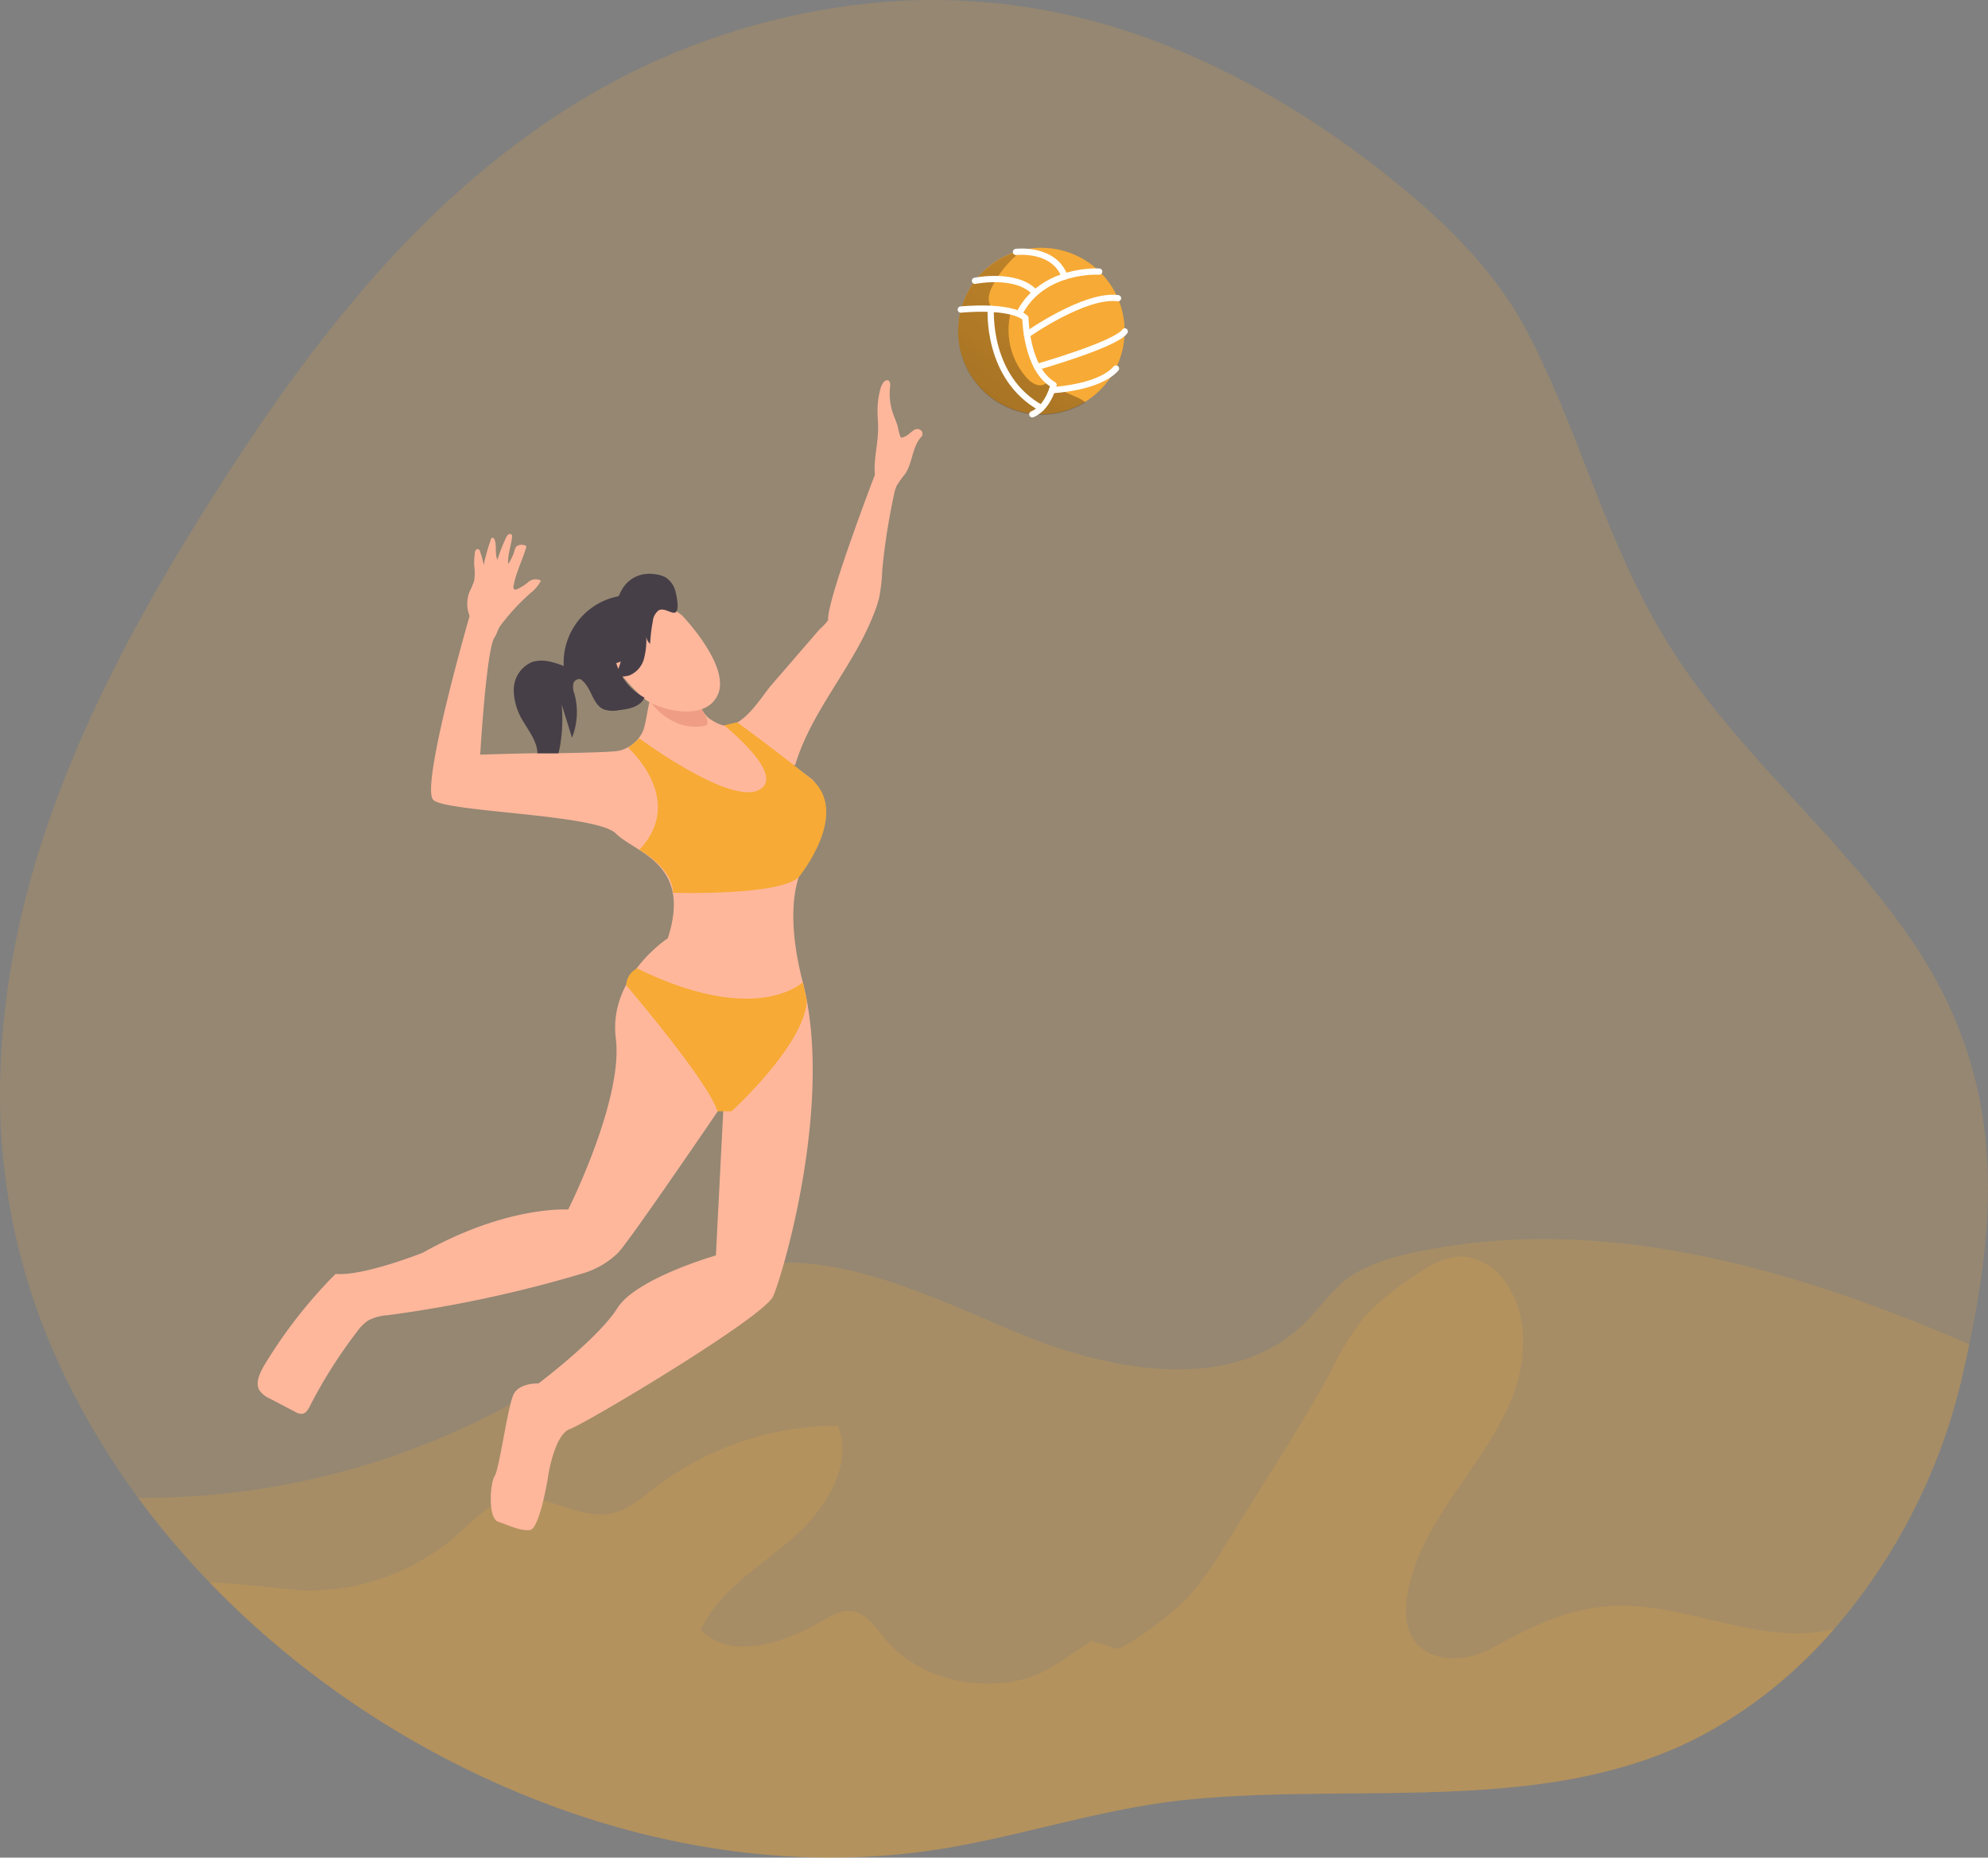 <svg id="Layer_1" data-name="Layer 1" xmlns="http://www.w3.org/2000/svg" xmlns:xlink="http://www.w3.org/1999/xlink" viewBox="0 0 317.62 296.85"><rect x="0" y="0" width="317.62" height="296.85" fill="#808080" stroke="none"/><defs><linearGradient id="linear-gradient" x1="170.89" y1="237.44" x2="229.46" y2="320.59" gradientTransform="matrix(1, 0, 0, -1, 0, 352)" gradientUnits="userSpaceOnUse"><stop offset="0.01"/><stop offset="0.13" stop-opacity="0.69"/><stop offset="0.25" stop-opacity="0.32"/><stop offset="1" stop-opacity="0"/></linearGradient></defs><title>13</title><path d="M342.71,241.47c-.21,1.13-.43,2.25-.67,3.38-.35,1.71-.73,3.42-1.12,5.13a94.15,94.15,0,0,1-20.46,40.36A74.32,74.32,0,0,1,301,306.45a62.16,62.16,0,0,1-6,3,66.66,66.66,0,0,1-7,2.58,89.15,89.15,0,0,1-13.71,3c-3.44.49-6.93.82-10.45,1.05-15.11,1-30.83.08-46,1.5-13.36,1.24-25.76,5.46-38.82,7.73-20.62,3.57-42.17,1-62.35-6.27a148.09,148.09,0,0,1-45.76-26.65c-.27-.22-.53-.45-.79-.68q-4.86-4.23-9.3-8.83a133,133,0,0,1-11.37-13.47c-.15-.19-.29-.39-.43-.58a120.93,120.93,0,0,1-10.14-16.56A103.07,103.07,0,0,1,27.45,209.1c-1.24-36.62,14.83-69.39,33.43-98.86,14.7-23.3,31.54-45.8,54.88-61.35a111.45,111.45,0,0,1,55.48-18.7A99.34,99.34,0,0,1,200.39,33h0a106.05,106.05,0,0,1,13.49,4.36q5,2,9.8,4.41a141.92,141.92,0,0,1,17.6,10.57c2.82,2,5.58,4,8.25,6.19,8.61,6.89,16.71,14.81,21.68,24.22,8.67,16.43,12.61,33.8,22.54,49.92,11.05,18,28.47,31.46,40,49.07C346.9,201.92,346.47,221.68,342.71,241.47Z" transform="translate(-27.38 -30.06)" fill="#f7aa35" opacity="0.18" style="isolation:isolate"/><path d="M342,244.85c-.35,1.71-.73,3.42-1.12,5.13-5.09,22.42-19.55,45-39.91,56.47a62.16,62.16,0,0,1-6,3,66.66,66.66,0,0,1-7,2.58,89.15,89.15,0,0,1-13.71,3c-3.44.49-6.93.82-10.45,1.05-15.11,1-30.83.08-46,1.5-13.36,1.24-25.76,5.46-38.82,7.73-20.62,3.57-42.17,1-62.35-6.27a148.09,148.09,0,0,1-45.76-26.65c-.27-.22-.53-.45-.79-.68a137.38,137.38,0,0,1-20.67-22.3,122,122,0,0,0,71.88-22.73c6.86-5,13.42-10.8,21.51-13.36,15.57-4.94,31.84,3.32,46.91,9.62s34.5,10,46.11-1.49c2.2-2.17,4-4.79,6.38-6.72,3.14-2.52,7.13-3.68,11.06-4.52C283.41,223.73,314.28,232.89,342,244.85Z" transform="translate(-27.38 -30.06)" fill="#f7aa35" opacity="0.18" style="isolation:isolate"/><path d="M320.46,290.34A74.32,74.32,0,0,1,301,306.45a62.16,62.16,0,0,1-6,3,66.66,66.66,0,0,1-7,2.58,89.15,89.15,0,0,1-13.71,3c-3.44.49-6.93.82-10.45,1.05-15.11,1-30.83.08-46,1.5-13.36,1.24-25.76,5.46-38.82,7.73-20.62,3.57-42.17,1-62.35-6.27a148.09,148.09,0,0,1-45.76-26.65c-.27-.22-.53-.45-.79-.68q-4.86-4.23-9.3-8.83c6.56.41,14.35,1.34,14.84,1.35a36,36,0,0,0,24.63-8.78c2.71-2.4,5.29-5.35,8.84-6,5.36-1,10.64,3.59,16,2.45,2.65-.57,4.77-2.46,6.92-4.11a48.09,48.09,0,0,1,29.22-9.9c2.49,6.47-2.1,13.53-7.35,18.06s-11.64,8.3-14.6,14.57c4.94,5,13.43,2.09,19.51-1.49,1.42-.83,3-1.72,4.59-1.52,2.28.27,3.73,2.46,5.18,4.24,5.06,6.2,13.79,8.45,21.44,6.85,4.35-.91,6.9-3.2,10.47-5.48,2.38-1.53.67-.75,2.71-.39,2.2.39,1.92,1.67,4.81-.26a51.25,51.25,0,0,0,9-7,51.55,51.55,0,0,0,5.91-8.16l7-11.23c3.52-5.59,7-11.19,10.14-17a45.62,45.62,0,0,1,5.16-8.41,39.06,39.06,0,0,1,7.33-6.18c2.69-1.91,5.69-3.92,9-3.59a9.41,9.41,0,0,1,6.53,4.35c3.46,5.11,3.21,12,1,17.78s-6,10.77-9.45,15.86-6.73,10.61-7.51,16.73c-.28,2.24-.18,4.67,1.13,6.51,2.89,4.07,8.86,3.31,12.52,1.29,5.41-3,11.19-5.91,17.42-6.58C295.73,285.36,308.56,293.52,320.46,290.34Z" transform="translate(-27.38 -30.06)" fill="#f7aa35" opacity="0.18" style="isolation:isolate"/><path d="M174.67,99.77c-1.56,1.56-1.44,4.16-2.66,6a17.06,17.06,0,0,0-1.37,1.91,6.26,6.26,0,0,0-.45,1.53,102,102,0,0,0-1.85,11.91,29,29,0,0,1-.52,4.54,21.39,21.39,0,0,1-1,2.92c-3.33,8.31-9.85,15.17-12.4,23.75,0,0-1.3-.63,2.36,2,1.85,1.36,2.11,4.22,1.93,6.72a12.65,12.65,0,0,1-2.29,6.14c-1.67,2.45-3.78,8.13-.79,19.79,5,19.27-3.22,46.85-4.72,50.22s-29.84,20.28-32.47,21.22-3.57,8.07-3.57,8.07-1.31,7.88-2.81,8.07-3.38-.75-5.07-1.32-1.32-6.19-.57-7.32,2.07-11.07,3-13,4-1.78,4-1.78S123,243.91,126,239.12s15.76-8.44,15.76-8.44L143,206.26s-14.76,21.74-16.87,24a13.7,13.7,0,0,1-5.41,3.22,201.33,201.33,0,0,1-31.47,6.76,7.5,7.5,0,0,0-3.07.85,7,7,0,0,0-1.77,1.79,77.93,77.93,0,0,0-7.55,11.93c-.26.5-.58,1.06-1.13,1.17a1.85,1.85,0,0,1-1.21-.32l-4-2.09a4,4,0,0,1-1.68-1.32c-.7-1.17,0-2.66.66-3.84A77,77,0,0,1,81,233.63c4.36.42,13.93-3.38,13.93-3.38,13.52-7.6,23.23-6.9,23.23-6.9S127,205.76,125.77,196s8.3-16,8.3-16c3.94-12-5.21-13.65-8.3-16.75s-27-3.38-29.15-5.35,5.79-29.41,5.79-29.41a5.23,5.23,0,0,1,0-3.89,13.65,13.65,0,0,0,.73-1.72,8.66,8.66,0,0,0,0-2.49,13.73,13.73,0,0,1,.1-1.92c0-.3.18-.7.48-.66s.31.25.38.45a13.83,13.83,0,0,1,.56,2.1,31.91,31.91,0,0,1,1.14-4.07.31.31,0,0,1,.25-.3c.14,0,.27.13.33.27.42,1,0,2.27.48,3.26a25.07,25.07,0,0,1,1.38-3.55,1.14,1.14,0,0,1,.34-.47.4.4,0,0,1,.54,0,.55.55,0,0,1,.06.4c-.14,1.44-.74,2.84-.6,4.28a7.57,7.57,0,0,0,1-2.11,1.48,1.48,0,0,1,.35-.72,1.45,1.45,0,0,1,1.31-.13.34.34,0,0,1,.19.09.34.34,0,0,1,0,.28c-.61,2.06-1.64,4-2,6.12a.56.56,0,0,0,.09.51.47.47,0,0,0,.46,0,7.5,7.5,0,0,0,1.83-1.17,1.79,1.79,0,0,1,2-.2,6.27,6.27,0,0,1-1.69,2,34.34,34.34,0,0,0-4.8,5.21c-.44.61-.52,1.26-.94,1.88-1.3,1.93-2.28,18.72-2.28,18.72s4.21-.16,9-.23h3.36c4.7-.09,9.12-.2,9.88-.42a5.52,5.52,0,0,0,3.85-3.33c.58-1.78.85-5.32,1.44-5.32,1.5,0,4.13-1.25,5.51-.66,2,.84,1.81,2.51,3.33,4a7.62,7.62,0,0,0,2.1,1.18c3.16,1.14,6.37-4.35,8-6.28l7.63-8.83c.23-.26,1.51-1.37,1.49-1.73-.14-3.24,7.47-23.11,7.47-23.11-.22-2.45.5-4.89.52-7.35,0-1-.1-1.94-.1-2.91a13.29,13.29,0,0,1,.38-3.14,3.9,3.9,0,0,1,.48-1.24c.19-.3.54-.57.86-.43s.33.65.29,1a9.65,9.65,0,0,0,.49,4.36c.24.69.57,1.36.75,2.08a9.85,9.85,0,0,0,.39,1.51.29.29,0,0,0,.13.16.22.22,0,0,0,.22,0,3.18,3.18,0,0,0,1-.52,8.3,8.3,0,0,1,.8-.64,1,1,0,0,1,1-.09A.77.77,0,0,1,174.67,99.77Z" transform="translate(-27.38 -30.06)" fill="#ffb79c"/><path d="M131.39,142.33s3.26,4.72,8.54,3.72c0,0,1.18,0-.14-2.12a10.57,10.57,0,0,0-3.51-3.24Z" transform="translate(-27.38 -30.06)" fill="#ef9d84"/><path d="M127.43,187.51S140.65,203,142,207.64h2.28s11.74-10.7,12-17.73l-.63-2.9s-7.34,7.19-26.48-2.2A3.1,3.1,0,0,0,127.43,187.51Z" transform="translate(-27.38 -30.06)" fill="#f7aa35"/><path d="M127.76,149.58s9.33,8.25,1.78,16.27c0,0,5.35,2.93,5.37,6.88,0,0,17,.54,20.11-2.53,0,0,8.54-10.42,1.76-15.83s-11.63-8.89-11.63-8.89l-2.09.49s10.25,8.13,5.47,10.38-19-8.29-19-8.29Z" transform="translate(-27.38 -30.06)" fill="#f7aa35"/><path d="M136.35,128.4s7.79,8.07,5.72,12.67-9.85,2.26-11.73.66-8.16-7.7-5.72-12.11S132,125,136.35,128.4Z" transform="translate(-27.38 -30.06)" fill="#ffb79c"/><path d="M133.1,126.4c.16.75-1.74,1.58-2.14,2.21-.71,1.13-.74,2.54-1.19,3.78a6,6,0,0,1-3.93,3.64,9.17,9.17,0,0,0,4.51,5.51c-.65,1.45-2.48,1.84-4.06,2a4.64,4.64,0,0,1-2.45-.12c-1.79-.78-1.93-3.37-3.44-4.61-.35-.48-1.19-.16-1.39.4a2.85,2.85,0,0,0,.15,1.73,11.12,11.12,0,0,1-.39,7l-1.65-5.3a26,26,0,0,1-.17,6.05,13.22,13.22,0,0,1-.35,1.75h-3.36c0-1.71-1.23-3.38-2.15-4.92a9.74,9.74,0,0,1-1.63-5.2,4.84,4.84,0,0,1,2.78-4.4c1.67-.66,3.54-.07,5.21.56a10.8,10.8,0,0,1,12.41-11.21C130.44,125.39,133,125.71,133.1,126.4Z" transform="translate(-27.38 -30.06)" fill="#473f47"/><path d="M135.34,124.73a3.75,3.75,0,0,0-1.68-2.44,4.76,4.76,0,0,0-1.56-.46,6.25,6.25,0,0,0-1.93,0,5,5,0,0,0-3.35,2.32,8.57,8.57,0,0,0-1.21,4,7.66,7.66,0,0,0,.12,2.24c.19.87.59,1.68.81,2.54a6.16,6.16,0,0,1-1,5.06,4.26,4.26,0,0,0,2.4,0,4,4,0,0,0,2.33-2.67,11.81,11.81,0,0,0,.36-3.65,1.81,1.81,0,0,0,.62,1.28,25.31,25.31,0,0,1,.43-3.59,2.5,2.5,0,0,1,.9-1.74c.93-.58,2.21.72,2.78.26S135.47,125.27,135.34,124.73Z" transform="translate(-27.38 -30.06)" fill="#473f47"/><path d="M207.06,83a13.3,13.3,0,1,1-13.3-13.34A13.31,13.31,0,0,1,207.06,83Z" transform="translate(-27.38 -30.06)" fill="#f7aa35"/><path d="M200.76,94.35a13.32,13.32,0,1,1-10.07-24.3h.08A16.58,16.58,0,0,0,186,75.67c-.55,1-1,2.4-.27,3.37s2,1,3.12,1a11.5,11.5,0,0,0,2.56,10.39c.72.79,1.81,1.52,2.78,1.07.44-.2.87-.64,1.32-.46a1.28,1.28,0,0,1,.49.49C197,92.91,199.7,93.34,200.76,94.35Z" transform="translate(-27.38 -30.06)" fill="url(#linear-gradient)"/><path d="M203,73.46s-9-.57-12.75,6.66" transform="translate(-27.38 -30.06)" fill="none" stroke="#fff" stroke-linecap="round" stroke-linejoin="round"/><path d="M180.88,79.53s7.79-.82,10.33,1.34c0,0,.09,8.16,4.5,10.7,0,0-.8,3.59-3.4,4.7" transform="translate(-27.38 -30.06)" fill="none" stroke="#fff" stroke-linecap="round" stroke-linejoin="round"/><path d="M185.68,79.41s-.76,11,8.06,15.86" transform="translate(-27.38 -30.06)" fill="none" stroke="#fff" stroke-linecap="round" stroke-linejoin="round"/><path d="M183.15,74.93s6.6-1.34,9.56,1.85" transform="translate(-27.38 -30.06)" fill="none" stroke="#fff" stroke-linecap="round" stroke-linejoin="round"/><path d="M189.7,70.32s6.06-.74,7.78,3.93" transform="translate(-27.38 -30.06)" fill="none" stroke="#fff" stroke-linecap="round" stroke-linejoin="round"/><path d="M191.46,83.54S200.72,77,206,77.71" transform="translate(-27.38 -30.06)" fill="none" stroke="#fff" stroke-linecap="round" stroke-linejoin="round"/><path d="M193.08,88.7s12.62-3.61,14-5.68" transform="translate(-27.38 -30.06)" fill="none" stroke="#fff" stroke-linecap="round" stroke-linejoin="round"/><path d="M195.46,92.4s7.47-.32,10.22-3.45" transform="translate(-27.38 -30.06)" fill="none" stroke="#fff" stroke-linecap="round" stroke-linejoin="round"/></svg>